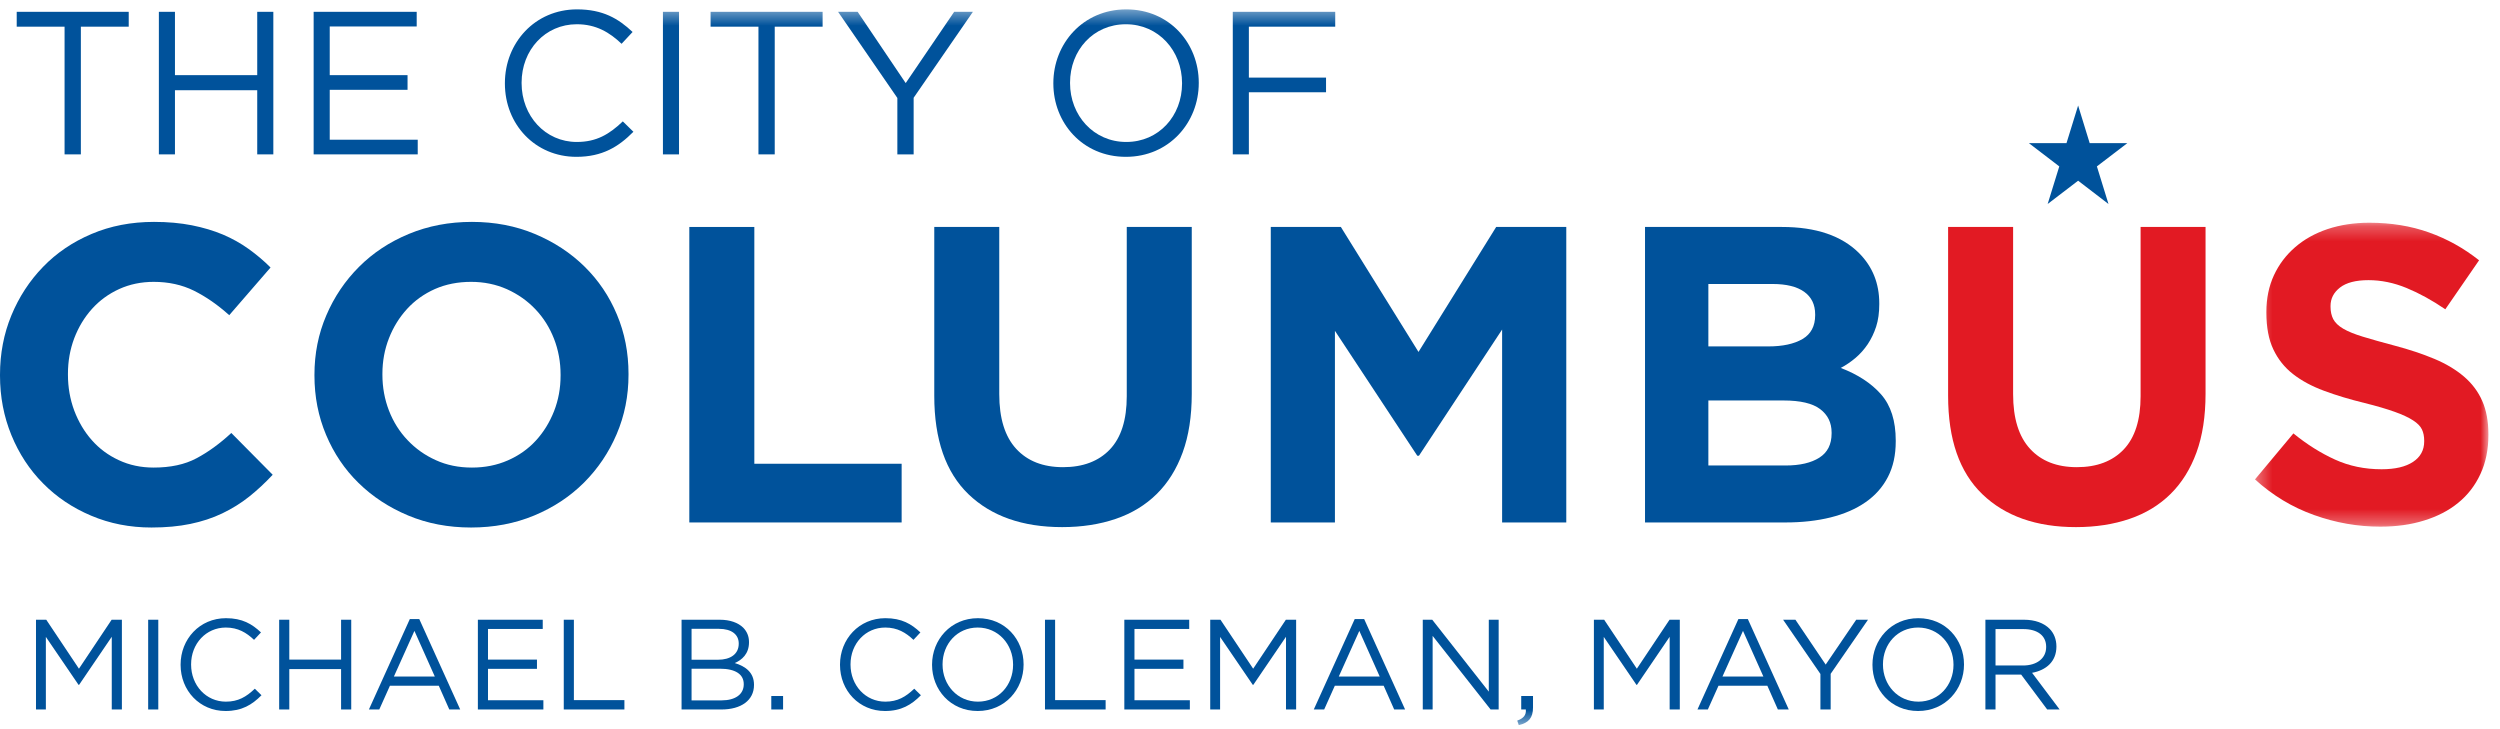 <?xml version="1.0" encoding="UTF-8"?>
<svg width="168px" height="49px" viewBox="0 0 168 49" version="1.1" xmlns="http://www.w3.org/2000/svg" xmlns:xlink="http://www.w3.org/1999/xlink">
    <!-- Generator: Sketch 63.1 (92452) - https://sketch.com -->
    <title>Group 56</title>
    <desc>Created with Sketch.</desc>
    <defs>
        <polygon id="path-1" points="0.335 0.259 16.02 0.259 16.02 20.684 0.335 20.684"></polygon>
        <polygon id="path-3" points="0 48.51 167.22 48.51 167.22 0.411 0 0.411"></polygon>
    </defs>
    <g id="Page-1" stroke="none" stroke-width="1" fill="none" fill-rule="evenodd">
        <g id="Resources" transform="translate(-186, -369)">
            <g id="Group-56" transform="translate(186, 369)">
                <polygon id="Fill-1" fill="#00529B" points="139.65 7.092 140.427 9.62 142.955 9.62 140.911 11.182 141.69 13.708 139.65 12.143 137.603 13.708 138.384 11.182 136.343 9.62 138.868 9.62"></polygon>
                <g id="Group-55" transform="translate(0, 0.218)">
                    <path d="M10.182,35.231 C8.727,35.231 7.374,34.966 6.127,34.436 C4.878,33.91 3.799,33.184 2.894,32.265 C1.985,31.35 1.276,30.267 0.765,29.02 C0.254,27.769 6.3e-05,26.439 6.3e-05,25.018 L6.3e-05,24.966 C6.3e-05,23.545 0.254,22.216 0.765,20.976 C1.276,19.74 1.985,18.652 2.894,17.715 C3.799,16.779 4.887,16.041 6.156,15.503 C7.422,14.964 8.823,14.693 10.35,14.693 C11.281,14.693 12.125,14.771 12.891,14.921 C13.66,15.074 14.353,15.282 14.978,15.544 C15.602,15.81 16.178,16.131 16.706,16.51 C17.235,16.889 17.729,17.305 18.181,17.758 L15.404,20.963 C14.627,20.262 13.837,19.718 13.034,19.317 C12.228,18.919 11.326,18.723 10.325,18.723 C9.494,18.723 8.722,18.883 8.014,19.203 C7.303,19.527 6.693,19.97 6.182,20.539 C5.671,21.107 5.276,21.763 4.99,22.51 C4.708,23.258 4.566,24.053 4.566,24.905 L4.566,24.966 C4.566,25.812 4.708,26.617 4.99,27.376 C5.276,28.128 5.666,28.792 6.168,29.358 C6.67,29.929 7.275,30.378 7.984,30.705 C8.692,31.038 9.474,31.203 10.325,31.203 C11.46,31.203 12.418,30.998 13.203,30.579 C13.989,30.164 14.769,29.595 15.545,28.878 L18.325,31.686 C17.813,32.235 17.284,32.726 16.736,33.162 C16.19,33.597 15.587,33.969 14.935,34.282 C14.282,34.594 13.568,34.829 12.793,34.989 C12.018,35.151 11.148,35.231 10.182,35.231" id="Fill-2" fill="#00529B"></path>
                    <path d="M31.656,35.231 C30.123,35.231 28.717,34.962 27.431,34.424 C26.143,33.886 25.033,33.156 24.096,32.239 C23.159,31.323 22.433,30.244 21.913,29.006 C21.392,27.768 21.131,26.439 21.131,25.018 L21.131,24.966 C21.131,23.545 21.395,22.216 21.928,20.976 C22.454,19.74 23.189,18.652 24.125,17.715 C25.06,16.779 26.176,16.041 27.471,15.503 C28.769,14.964 30.183,14.693 31.714,14.693 C33.244,14.693 34.653,14.964 35.94,15.503 C37.226,16.041 38.337,16.77 39.272,17.687 C40.21,18.606 40.94,19.682 41.457,20.921 C41.979,22.159 42.236,23.487 42.236,24.905 L42.236,24.966 C42.236,26.381 41.972,27.709 41.442,28.95 C40.915,30.188 40.181,31.275 39.247,32.211 C38.308,33.147 37.193,33.886 35.897,34.424 C34.603,34.962 33.188,35.231 31.656,35.231 M31.714,31.203 C32.583,31.203 33.389,31.044 34.125,30.721 C34.862,30.399 35.492,29.955 36.01,29.389 C36.531,28.822 36.936,28.163 37.231,27.416 C37.524,26.668 37.671,25.873 37.671,25.018 L37.671,24.966 C37.671,24.112 37.524,23.308 37.231,22.551 C36.936,21.795 36.521,21.132 35.981,20.566 C35.444,19.998 34.806,19.551 34.068,19.217 C33.33,18.89 32.527,18.723 31.656,18.723 C30.769,18.723 29.959,18.883 29.23,19.203 C28.503,19.527 27.879,19.97 27.358,20.539 C26.839,21.107 26.43,21.763 26.139,22.51 C25.846,23.258 25.698,24.053 25.698,24.905 L25.698,24.966 C25.698,25.812 25.846,26.617 26.139,27.376 C26.43,28.128 26.847,28.792 27.386,29.358 C27.926,29.929 28.559,30.378 29.287,30.705 C30.015,31.038 30.823,31.203 31.714,31.203" id="Fill-4" fill="#00529B"></path>
                    <polygon id="Fill-6" fill="#00529B" points="46.322 15.034 50.691 15.034 50.691 30.946 60.59 30.946 60.59 34.891 46.322 34.891"></polygon>
                    <path d="M71.379,35.204 C68.71,35.204 66.613,34.465 65.08,32.992 C63.55,31.516 62.783,29.312 62.783,26.381 L62.783,15.034 L67.15,15.034 L67.15,26.267 C67.15,27.896 67.531,29.118 68.287,29.942 C69.042,30.764 70.091,31.176 71.436,31.176 C72.776,31.176 73.828,30.777 74.584,29.985 C75.339,29.19 75.718,27.999 75.718,26.411 L75.718,15.034 L80.086,15.034 L80.086,26.241 C80.086,27.751 79.883,29.069 79.476,30.183 C79.07,31.299 78.489,32.23 77.732,32.978 C76.975,33.725 76.059,34.281 74.981,34.649 C73.902,35.017 72.703,35.204 71.379,35.204" id="Fill-8" fill="#00529B"></path>
                    <polygon id="Fill-10" fill="#00529B" points="85.396 15.034 90.106 15.034 95.323 23.432 100.543 15.034 105.254 15.034 105.254 34.891 100.942 34.891 100.942 21.927 95.353 30.409 95.242 30.409 89.707 22.013 89.707 34.891 85.396 34.891"></polygon>
                    <path d="M110.545,15.034 L119.748,15.034 C122.032,15.034 123.761,15.622 124.931,16.793 C125.835,17.701 126.287,18.827 126.287,20.168 L126.287,20.226 C126.287,20.796 126.218,21.293 126.078,21.728 C125.937,22.165 125.747,22.555 125.515,22.907 C125.278,23.257 125.007,23.565 124.696,23.829 C124.384,24.093 124.052,24.321 123.697,24.508 C124.845,24.945 125.747,25.535 126.407,26.282 C127.066,27.03 127.394,28.065 127.394,29.388 L127.394,29.443 C127.394,30.355 127.223,31.147 126.87,31.83 C126.521,32.509 126.02,33.076 125.369,33.528 C124.717,33.983 123.935,34.322 123.021,34.551 C122.106,34.779 121.091,34.891 119.976,34.891 L110.545,34.891 L110.545,15.034 Z M118.828,23.061 C119.794,23.061 120.56,22.896 121.127,22.565 C121.693,22.235 121.979,21.7 121.979,20.963 L121.979,20.907 C121.979,20.245 121.73,19.74 121.239,19.388 C120.749,19.04 120.036,18.866 119.115,18.866 L114.802,18.866 L114.802,23.061 L118.828,23.061 Z M119.992,31.063 C120.957,31.063 121.712,30.886 122.261,30.537 C122.811,30.187 123.084,29.645 123.084,28.907 L123.084,28.848 C123.084,28.188 122.83,27.665 122.316,27.275 C121.808,26.888 120.986,26.694 119.85,26.694 L114.802,26.694 L114.802,31.063 L119.992,31.063 Z" id="Fill-12" fill="#00529B"></path>
                    <path d="M139.507,35.204 C136.842,35.204 134.743,34.465 133.214,32.992 C131.678,31.516 130.913,29.312 130.913,26.381 L130.913,15.034 L135.281,15.034 L135.281,26.267 C135.281,27.896 135.66,29.118 136.419,29.942 C137.171,30.764 138.222,31.176 139.564,31.176 C140.909,31.176 141.958,30.777 142.714,29.985 C143.469,29.19 143.848,27.999 143.848,26.411 L143.848,15.034 L148.213,15.034 L148.213,26.241 C148.213,27.751 148.011,29.069 147.605,30.183 C147.198,31.299 146.619,32.23 145.86,32.978 C145.104,33.725 144.188,34.281 143.11,34.649 C142.034,35.017 140.831,35.204 139.507,35.204" id="Fill-14" fill="#E21A23"></path>
                    <g id="Group-18" transform="translate(151.2, 14.49)">
                        <mask id="mask-2" fill="white">
                            <use xlink:href="#path-1"></use>
                        </mask>
                        <g id="Clip-17"></g>
                        <path d="M8.757,20.684 C7.244,20.684 5.762,20.424 4.306,19.903 C2.846,19.384 1.524,18.586 0.335,17.508 L2.917,14.417 C3.823,15.155 4.754,15.74 5.709,16.174 C6.663,16.61 7.708,16.826 8.842,16.826 C9.753,16.826 10.455,16.662 10.956,16.331 C11.456,16.001 11.706,15.54 11.706,14.953 L11.706,14.898 C11.706,14.614 11.655,14.362 11.553,14.146 C11.447,13.93 11.249,13.726 10.955,13.539 C10.66,13.346 10.254,13.158 9.732,12.97 C9.21,12.782 8.533,12.581 7.698,12.374 C6.691,12.127 5.784,11.855 4.967,11.55 C4.151,11.247 3.46,10.875 2.891,10.429 C2.322,9.985 1.881,9.433 1.568,8.769 C1.255,8.111 1.101,7.288 1.101,6.306 L1.101,6.246 C1.101,5.34 1.27,4.521 1.607,3.792 C1.945,3.063 2.419,2.437 3.031,1.905 C3.641,1.377 4.367,0.969 5.216,0.685 C6.066,0.403 7,0.259 8.02,0.259 C9.48,0.259 10.816,0.479 12.033,0.914 C13.254,1.348 14.372,1.974 15.394,2.784 L13.125,6.076 C12.238,5.471 11.368,4.994 10.519,4.644 C9.669,4.294 8.813,4.118 7.964,4.118 C7.112,4.118 6.476,4.284 6.048,4.614 C5.624,4.946 5.412,5.357 5.412,5.851 L5.412,5.906 C5.412,6.227 5.474,6.507 5.595,6.741 C5.721,6.977 5.943,7.192 6.266,7.381 C6.587,7.569 7.029,7.749 7.588,7.919 C8.146,8.091 8.852,8.288 9.705,8.515 C10.709,8.78 11.605,9.08 12.392,9.409 C13.18,9.739 13.839,10.138 14.383,10.601 C14.922,11.063 15.331,11.609 15.605,12.232 C15.881,12.855 16.021,13.603 16.021,14.475 L16.021,14.53 C16.021,15.511 15.84,16.387 15.482,17.152 C15.127,17.919 14.63,18.563 13.988,19.084 C13.351,19.606 12.586,19.999 11.702,20.27 C10.819,20.547 9.837,20.684 8.757,20.684" id="Fill-16" fill="#E21A23" mask="url(#mask-2)"></path>
                    </g>
                    <polygon id="Fill-19" fill="#00529B" points="4.339 1.575 1.123 1.575 1.123 0.576 8.65 0.576 8.65 1.575 5.434 1.575 5.434 10.156 4.339 10.156"></polygon>
                    <polygon id="Fill-21" fill="#00529B" points="10.676 0.576 11.757 0.576 11.757 4.832 17.286 4.832 17.286 0.576 18.368 0.576 18.368 10.156 17.286 10.156 17.286 5.845 11.757 5.845 11.757 10.156 10.676 10.156"></polygon>
                    <polygon id="Fill-23" fill="#00529B" points="21.077 0.576 28.002 0.576 28.002 1.561 22.158 1.561 22.158 4.832 27.387 4.832 27.387 5.818 22.158 5.818 22.158 9.171 28.071 9.171 28.071 10.156 21.077 10.156"></polygon>
                    <path d="M33.929,5.394 L33.929,5.366 C33.929,2.656 35.954,0.412 38.773,0.412 C40.511,0.412 41.552,1.028 42.51,1.931 L41.771,2.725 C40.963,1.958 40.06,1.411 38.76,1.411 C36.638,1.411 35.051,3.136 35.051,5.339 L35.051,5.366 C35.051,7.583 36.652,9.322 38.76,9.322 C40.074,9.322 40.936,8.815 41.853,7.939 L42.565,8.637 C41.565,9.65 40.471,10.321 38.732,10.321 C35.968,10.321 33.929,8.145 33.929,5.394" id="Fill-25" fill="#00529B"></path>
                    <mask id="mask-4" fill="white">
                        <use xlink:href="#path-3"></use>
                    </mask>
                    <g id="Clip-28"></g>
                    <polygon id="Fill-27" fill="#00529B" mask="url(#mask-4)" points="44.549 10.157 45.63 10.157 45.63 0.576 44.549 0.576"></polygon>
                    <polygon id="Fill-29" fill="#00529B" mask="url(#mask-4)" points="50.968 1.575 47.751 1.575 47.751 0.576 55.279 0.576 55.279 1.575 52.062 1.575 52.062 10.156 50.968 10.156"></polygon>
                    <polygon id="Fill-30" fill="#00529B" mask="url(#mask-4)" points="60.302 6.365 56.319 0.576 57.633 0.576 60.863 5.366 64.12 0.576 65.379 0.576 61.397 6.352 61.397 10.157 60.302 10.157"></polygon>
                    <path d="M70.785,5.394 L70.785,5.366 C70.785,2.725 72.769,0.412 75.684,0.412 C78.599,0.412 80.557,2.697 80.557,5.339 L80.557,5.366 C80.557,8.007 78.572,10.321 75.657,10.321 C72.742,10.321 70.785,8.035 70.785,5.394 M79.434,5.394 L79.434,5.366 C79.434,3.191 77.847,1.411 75.657,1.411 C73.467,1.411 71.907,3.163 71.907,5.339 L71.907,5.366 C71.907,7.543 73.494,9.322 75.684,9.322 C77.874,9.322 79.434,7.57 79.434,5.394" id="Fill-31" fill="#00529B" mask="url(#mask-4)"></path>
                    <polygon id="Fill-32" fill="#00529B" mask="url(#mask-4)" points="82.843 0.576 89.727 0.576 89.727 1.575 83.924 1.575 83.924 4.997 89.11 4.997 89.11 5.982 83.924 5.982 83.924 10.156 82.843 10.156"></polygon>
                    <polygon id="Fill-33" fill="#00529B" mask="url(#mask-4)" points="2.419 41.428 3.108 41.428 5.305 44.719 7.502 41.428 8.191 41.428 8.191 47.459 7.51 47.459 7.51 42.574 5.314 45.804 5.279 45.804 3.082 42.582 3.082 47.459 2.419 47.459"></polygon>
                    <polygon id="Fill-34" fill="#00529B" mask="url(#mask-4)" points="9.957 47.459 10.637 47.459 10.637 41.428 9.957 41.428"></polygon>
                    <path d="M12.136,44.46 L12.136,44.443 C12.136,42.737 13.411,41.324 15.186,41.324 C16.28,41.324 16.935,41.712 17.538,42.281 L17.072,42.78 C16.564,42.298 15.996,41.953 15.177,41.953 C13.842,41.953 12.842,43.039 12.842,44.426 L12.842,44.443 C12.842,45.839 13.85,46.933 15.177,46.933 C16.004,46.933 16.547,46.614 17.124,46.063 L17.572,46.502 C16.943,47.14 16.254,47.562 15.16,47.562 C13.42,47.562 12.136,46.192 12.136,44.46" id="Fill-35" fill="#00529B" mask="url(#mask-4)"></path>
                    <polygon id="Fill-36" fill="#00529B" mask="url(#mask-4)" points="18.76 41.428 19.441 41.428 19.441 44.107 22.921 44.107 22.921 41.428 23.603 41.428 23.603 47.459 22.921 47.459 22.921 44.745 19.441 44.745 19.441 47.459 18.76 47.459"></polygon>
                    <path d="M27.539,41.385 L28.176,41.385 L30.925,47.458 L30.192,47.458 L29.486,45.864 L26.203,45.864 L25.488,47.458 L24.791,47.458 L27.539,41.385 Z M29.219,45.245 L27.849,42.177 L26.47,45.245 L29.219,45.245 Z" id="Fill-37" fill="#00529B" mask="url(#mask-4)"></path>
                    <polygon id="Fill-38" fill="#00529B" mask="url(#mask-4)" points="32.113 41.428 36.472 41.428 36.472 42.048 32.793 42.048 32.793 44.107 36.084 44.107 36.084 44.728 32.793 44.728 32.793 46.838 36.515 46.838 36.515 47.459 32.113 47.459"></polygon>
                    <polygon id="Fill-39" fill="#00529B" mask="url(#mask-4)" points="37.885 41.428 38.565 41.428 38.565 46.83 41.96 46.83 41.96 47.459 37.885 47.459"></polygon>
                    <path d="M45.801,41.428 L48.368,41.428 C49.058,41.428 49.601,41.626 49.945,41.962 C50.195,42.22 50.333,42.539 50.333,42.927 L50.333,42.944 C50.333,43.728 49.851,44.133 49.376,44.339 C50.091,44.555 50.669,44.969 50.669,45.796 L50.669,45.813 C50.669,46.847 49.798,47.459 48.481,47.459 L45.801,47.459 L45.801,41.428 Z M49.643,43.022 C49.643,42.427 49.17,42.039 48.309,42.039 L46.473,42.039 L46.473,44.116 L48.257,44.116 C49.075,44.116 49.643,43.745 49.643,43.039 L49.643,43.022 Z M48.377,44.719 L46.473,44.719 L46.473,46.847 L48.498,46.847 C49.411,46.847 49.98,46.442 49.98,45.77 L49.98,45.753 C49.98,45.098 49.428,44.719 48.377,44.719 L48.377,44.719 Z" id="Fill-40" fill="#00529B" mask="url(#mask-4)"></path>
                    <polygon id="Fill-41" fill="#00529B" mask="url(#mask-4)" points="51.831 47.459 52.623 47.459 52.623 46.554 51.831 46.554"></polygon>
                    <path d="M56.448,44.46 L56.448,44.443 C56.448,42.737 57.723,41.324 59.498,41.324 C60.593,41.324 61.247,41.712 61.851,42.281 L61.385,42.78 C60.877,42.298 60.308,41.953 59.49,41.953 C58.154,41.953 57.155,43.039 57.155,44.426 L57.155,44.443 C57.155,45.839 58.163,46.933 59.49,46.933 C60.317,46.933 60.86,46.614 61.437,46.063 L61.885,46.502 C61.256,47.14 60.567,47.562 59.472,47.562 C57.732,47.562 56.448,46.192 56.448,44.46" id="Fill-42" fill="#00529B" mask="url(#mask-4)"></path>
                    <path d="M62.634,44.46 L62.634,44.443 C62.634,42.78 63.883,41.324 65.718,41.324 C67.553,41.324 68.785,42.763 68.785,44.426 L68.785,44.443 C68.785,46.106 67.536,47.562 65.701,47.562 C63.866,47.562 62.634,46.123 62.634,44.46 M68.079,44.46 L68.079,44.443 C68.079,43.073 67.08,41.953 65.701,41.953 C64.323,41.953 63.34,43.056 63.34,44.426 L63.34,44.443 C63.34,45.813 64.34,46.933 65.718,46.933 C67.097,46.933 68.079,45.83 68.079,44.46" id="Fill-43" fill="#00529B" mask="url(#mask-4)"></path>
                    <polygon id="Fill-44" fill="#00529B" mask="url(#mask-4)" points="70.223 41.428 70.903 41.428 70.903 46.83 74.298 46.83 74.298 47.459 70.223 47.459"></polygon>
                    <polygon id="Fill-45" fill="#00529B" mask="url(#mask-4)" points="75.555 41.428 79.915 41.428 79.915 42.048 76.236 42.048 76.236 44.107 79.527 44.107 79.527 44.728 76.236 44.728 76.236 46.838 79.958 46.838 79.958 47.459 75.555 47.459"></polygon>
                    <polygon id="Fill-46" fill="#00529B" mask="url(#mask-4)" points="81.327 41.428 82.016 41.428 84.213 44.719 86.41 41.428 87.1 41.428 87.1 47.459 86.419 47.459 86.419 42.574 84.222 45.804 84.187 45.804 81.99 42.582 81.99 47.459 81.327 47.459"></polygon>
                    <path d="M91.036,41.385 L91.673,41.385 L94.422,47.458 L93.689,47.458 L92.983,45.864 L89.7,45.864 L88.985,47.458 L88.287,47.458 L91.036,41.385 Z M92.716,45.245 L91.346,42.177 L89.967,45.245 L92.716,45.245 Z" id="Fill-47" fill="#00529B" mask="url(#mask-4)"></path>
                    <polygon id="Fill-48" fill="#00529B" mask="url(#mask-4)" points="95.61 41.428 96.247 41.428 100.047 46.261 100.047 41.428 100.71 41.428 100.71 47.459 100.168 47.459 96.273 42.513 96.273 47.459 95.61 47.459"></polygon>
                    <path d="M101.958,48.208 C102.389,48.053 102.57,47.829 102.536,47.458 L102.226,47.458 L102.226,46.554 L103.018,46.554 L103.018,47.329 C103.018,48.027 102.717,48.363 102.062,48.51 L101.958,48.208 Z" id="Fill-49" fill="#00529B" mask="url(#mask-4)"></path>
                    <polygon id="Fill-50" fill="#00529B" mask="url(#mask-4)" points="107.11 41.428 107.799 41.428 109.996 44.719 112.193 41.428 112.883 41.428 112.883 47.459 112.201 47.459 112.201 42.574 110.005 45.804 109.97 45.804 107.773 42.582 107.773 47.459 107.11 47.459"></polygon>
                    <path d="M116.819,41.385 L117.456,41.385 L120.204,47.458 L119.472,47.458 L118.766,45.864 L115.483,45.864 L114.768,47.458 L114.07,47.458 L116.819,41.385 Z M118.499,45.245 L117.129,42.177 L115.75,45.245 L118.499,45.245 Z" id="Fill-51" fill="#00529B" mask="url(#mask-4)"></path>
                    <polygon id="Fill-52" fill="#00529B" mask="url(#mask-4)" points="122.332 45.072 119.825 41.428 120.652 41.428 122.686 44.443 124.736 41.428 125.529 41.428 123.021 45.063 123.021 47.459 122.332 47.459"></polygon>
                    <path d="M125.829,44.46 L125.829,44.443 C125.829,42.78 127.078,41.324 128.913,41.324 C130.749,41.324 131.981,42.763 131.981,44.426 L131.981,44.443 C131.981,46.106 130.732,47.562 128.896,47.562 C127.061,47.562 125.829,46.123 125.829,44.46 M131.275,44.46 L131.275,44.443 C131.275,43.073 130.275,41.953 128.896,41.953 C127.518,41.953 126.535,43.056 126.535,44.426 L126.535,44.443 C126.535,45.813 127.535,46.933 128.913,46.933 C130.292,46.933 131.275,45.83 131.275,44.46" id="Fill-53" fill="#00529B" mask="url(#mask-4)"></path>
                    <path d="M133.419,41.428 L136.012,41.428 C136.753,41.428 137.347,41.651 137.726,42.031 C138.02,42.323 138.191,42.746 138.191,43.22 L138.191,43.237 C138.191,44.236 137.502,44.822 136.555,44.995 L138.407,47.459 L137.571,47.459 L135.822,45.115 L134.099,45.115 L134.099,47.459 L133.419,47.459 L133.419,41.428 Z M135.952,44.503 C136.856,44.503 137.502,44.038 137.502,43.263 L137.502,43.246 C137.502,42.505 136.934,42.056 135.96,42.056 L134.099,42.056 L134.099,44.503 L135.952,44.503 Z" id="Fill-54" fill="#00529B" mask="url(#mask-4)"></path>
                </g>
            </g>
        </g>
    </g>
</svg>
